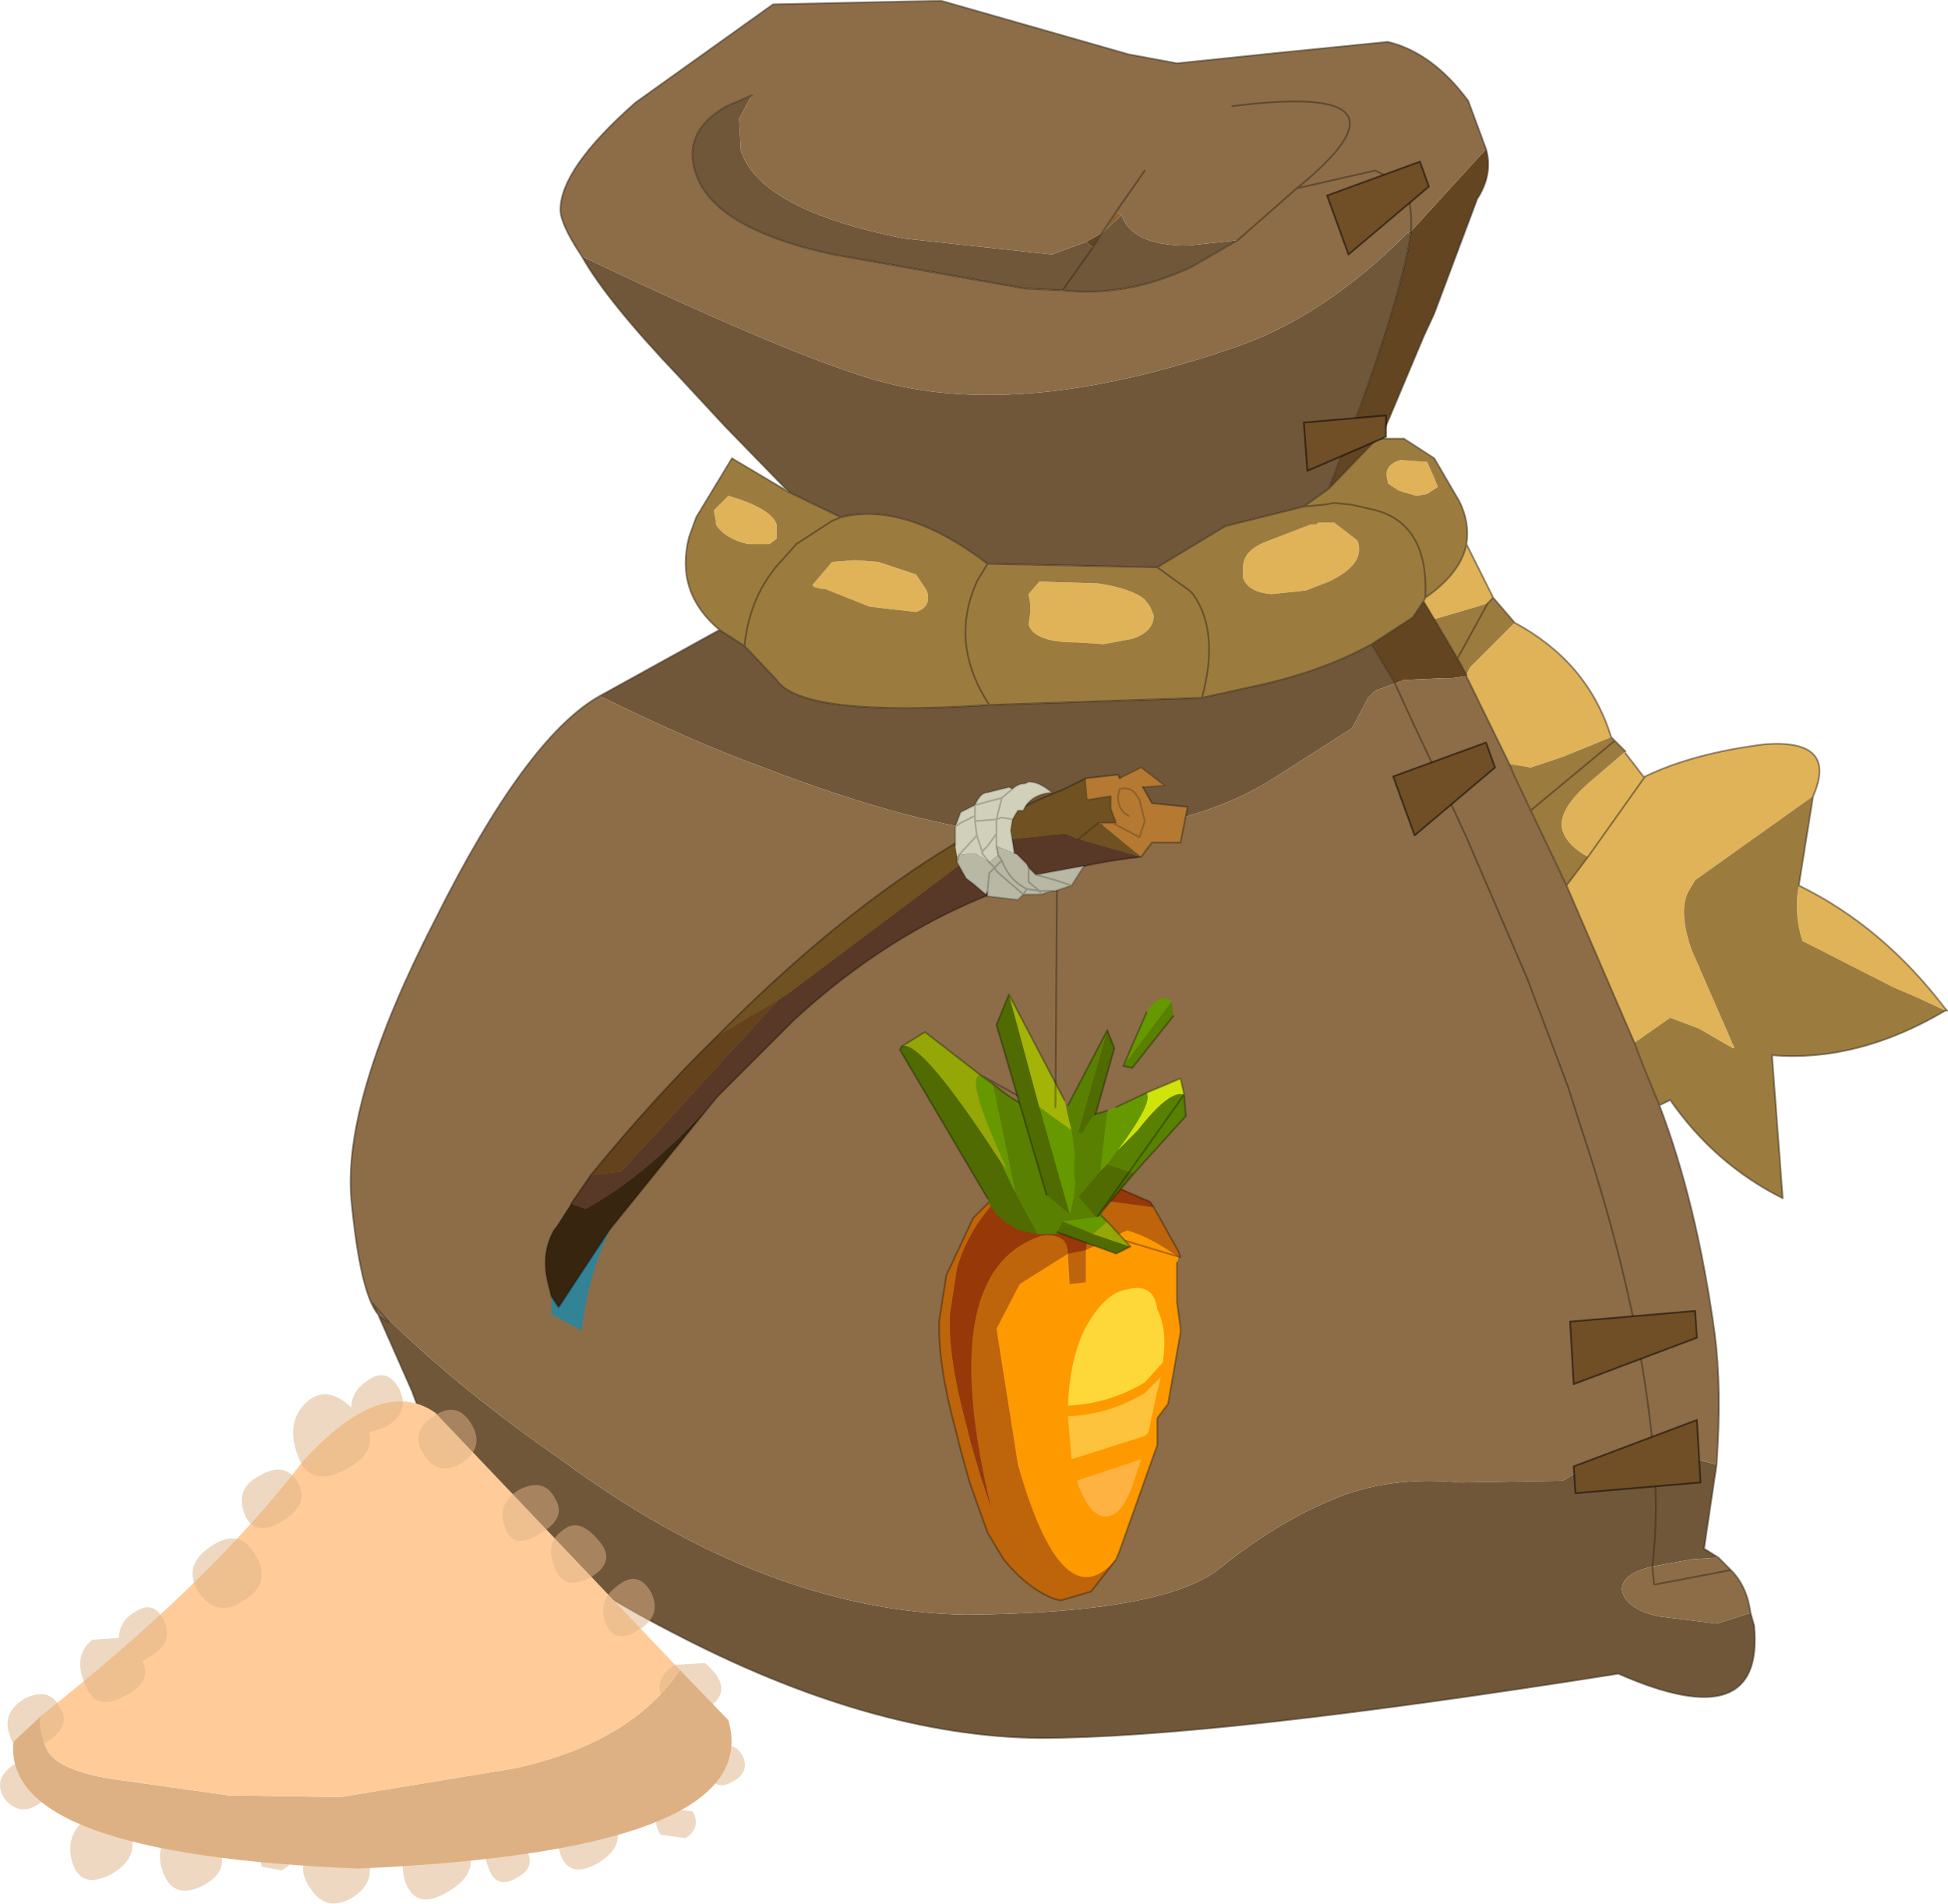 <svg viewBox="0 0 54.504 53.251" xmlns="http://www.w3.org/2000/svg" xmlns:xlink="http://www.w3.org/1999/xlink"><g transform="translate(-373.02 -273.98)"><use transform="translate(373 273.65)" width="54.5" height="53.6" xlink:href="#a"/><use transform="translate(388.3 295.45)" width="17.95" height="23.3" xlink:href="#b"/></g><defs><g id="c"><path d="m12.1-14.05.75 1.5-.15.15-.3.1-1.2.35-.3-.5.05-.1q1-.7 1.15-1.5m1.35 2.2q2.05 1.1 2.7 3.2l-1.35.55-.9.3-.6-.1-1.2-2.45v-.05l.1-.2 1.25-1.25m3.1 3.6v.05l.5.65h.05q1.35-.65 3.35-.9Q22.5-8.6 21.8-7l-3.3 2.35-.15.25q-.35.55.05 1.7L19.6.05h-.05L18.6-.5l-.8-.3-1 .7-1.9-4.4.6-.8q-.55-.3-.7-.7-.2-.55.7-1.35l1.05-.9M21.4-4.5q2.35 1.15 4.1 3.45V-1l-.75-.35-.7-.3-2.55-1.3q-.25-.8-.1-1.55M11-16.35l.2.45.1.25-.3.2-.3.05-.35-.1-.15-.05-.3-.2v-.05q-.15-.45.35-.6l.75.05M5.85-13.3v-.1q0-.45.6-.7l1.3-.5h.15l.05-.05h.45l.65.5q.25.65-.8 1.15l-.65.25-.95.1q-.65-.05-.8-.45v-.2m-5.7.3 1.65.05q.95.15 1.3.45l.15.2.1.25q0 .45-.6.65l-.8.15-.75-.05q-1.2 0-1.35-.5l.05-.35v-.2l-.05-.3.3-.35M17.1-7.55 15.5-5.3l1.6-2.25m-26-7.05v-.1l-.05-.25V-15l.4-.4q1.2.35 1.35.8v.4l-.2.15H-8q-.65-.15-.9-.55m2.95 1.8-.2-.05-.05-.05.55-.65.65-.05.65.05 1.05.35.3.45q.15.45-.3.6l-1.3-.15-1.25-.5h-.1" fill="#e0b359" fill-rule="evenodd" transform="translate(28.95 29.6)"/><path d="M9.7-17h.65l.85.55.7 1.2q.3.6.2 1.2-.15.8-1.15 1.5l-.05.1-.3.45-1.15.75q-1.45.8-3.4 1.2l-1.35.3q.5-1.85-.25-2.9l-.1-.1-.9-.65.9.65.1.1q.75 1.05.25 2.9l-5.95.2q-5.25.35-5.95-.7l-.9-.95q.15-1.45 1.05-2.4l.4-.45 1-.65.25-.1-.25.1-1 .65-.4.45q-.9.95-1.05 2.4l-.7-.45q-1.25-1.05-.85-2.6l.2-.55 1-1.65 1.6.95 1.45.7q1.8-.45 4.1 1.3l4.75.1 1.9-1.15 2.2-.55.55-.05.3-.05.5.05.65.15q1.5.4 1.4 2.45.1-2.05-1.4-2.45l-.65-.15-.5-.05-.3.05-.55.05.7-.5L9.6-17h.1m3.15 4.45.6.7-1.25 1.25-.1.2-.25-.45-.65-1.1 1.2-.35.3-.1.15-.15m3.3 3.9.4.4-1.05.9q-.9.8-.7 1.35.15.4.7.7l-.6.8-1-2.1-.45-.95-.15-.35.6.1.9-.3 1.35-.55M21.8-7l-.4 2.5q-.15.75.1 1.55l2.55 1.3.7.3.75.35v-.05l.05.05h-.05Q23.05.45 20.65.25l.3 4q-1.9-.95-3.15-2.75l-.3.15-.45-1.1-.25-.65 1-.7.8.3.95.55h.05L18.4-2.7q-.4-1.15-.05-1.7l.15-.25L21.8-7M11-16.35l-.75-.05q-.5.15-.35.6v.05l.3.2.15.05.35.1.3-.05.3-.2-.1-.25-.2-.45M.15-13l-.3.35.05.3v.2l-.05.35q.15.5 1.35.5l.75.05.8-.15q.6-.2.6-.65l-.1-.25-.15-.2q-.35-.3-1.3-.45L.15-13m5.7-.3v.2q.15.4.8.45l.95-.1.65-.25q1.05-.5.8-1.15l-.65-.5h-.45l-.05.05h-.15l-1.3.5q-.6.25-.6.7v.1m10.4 4.75L13.9-6.6l2.35-1.95m-4.4-2.3.85-1.55-.85 1.55M-8.9-14.6q.25.4.9.55h.6l.2-.15v-.4q-.15-.45-1.35-.8l-.4.4v.05l.05.25v.1m2.95 1.8h.1l1.25.5 1.3.15q.45-.15.3-.6l-.3-.45-1.05-.35-.65-.05-.65.05-.55.65.05.05.2.05m4.65-.7-.3.5-.1.25q-.6 1.6.45 3.2-1.05-1.6-.45-3.2l.1-.25.3-.5" fill="#9c7c3e" fill-rule="evenodd" transform="translate(28.95 29.6)"/><path d="M12.65-25.1q.2.7-.25 1.4l-1.2 3.2-.3.65L9.7-17h-.1l-1.35 1.4.9-2.35q1.15-3.2 1.4-4.8v-.05l2.1-2.3m-2.2 2.35.1-.05v.05h-.1m-9 .25.45-.25-.25.4-.2-.15m8 11.25L10.6-12l.3-.45.3.5.65 1.1.25.45v.05h-.05l-.35.05h-.2l-1.15.05-.25.1-.65-1.1" fill="#634521" fill-rule="evenodd" transform="translate(28.95 29.6)"/><path d="m19.1 11.7-.35 2.35.4.25-.75.05-1.1.2q-.85.2-.85.65.1.55 1.05.75l1.6.2.95-.3.1.35q.3 3.15-3.8 1.35Q5 19.35.15 19.35q-4.7-.05-10.25-2.95-6.05-3.1-7.3-6.75l-.95-2.15.05.05q.55.45-.2-.35 2.15 2.2 5.25 4.35Q-7.5 15.8-1.9 15.9q5.55-.05 7.1-1.3t3.1-1.9q1.6-.7 3.65-.5l2.85-.05q.7-.45 2.3-1.1l.2.1q.3 0 .85.3l.95.25M-12.15-9.8l3.35-1.85.7.45.9.95q.7 1.05 5.95.7l5.95-.2 1.35-.3q1.95-.4 3.4-1.2l.65 1.1-.55.2-.2.2-.45.85-2.35 1.5q-2 1.2-5.2 1.5-3.25.3-9.05-1.95-1.8-.65-4.45-1.95m5.3-5.7-1.8-1.85-1.25-1.35q-2.05-2.15-2.75-3.4 6.5 3.1 8.75 3.6 3.95.9 9.65-1.1 2.4-.85 4.7-3.15h.1q-.25 1.6-1.4 4.8l-.9 2.35-.7.5-2.2.55-1.9 1.15-4.75-.1q-2.3-1.75-4.1-1.3l-1.45-.7M5.7-22.55l-1.3.75q-1.8.85-3.6.65l-1.05-.05-5.35-.95q-3.05-.65-3.75-2-.65-1.35.75-2.15l.7-.3-.35.65.05.9q.55 1.65 4.55 2.45l4.15.45.95-.35.2.15-.85 1.2.85-1.2.25-.4.55-.5q.3.85 1.85.85l1.4-.15m11.6 37.1q.2-1.6 0-3.4.2 1.8 0 3.4" fill="#705739" fill-rule="evenodd" transform="translate(28.95 29.6)"/><path d="m1.9-22.75.4-.6.15.1-.55.5m15.2 33.8h.2v.1l-.2-.1" fill="#8c622f" fill-rule="evenodd" transform="translate(28.95 29.6)"/><path d="M-12.65-22.1q-.6-.9-.6-1.3 0-1.15 2.1-3l3.85-2.75 4.7-.1 5.25 1.5L4-27.5l2.9-.3 3-.3q1.25.3 2.25 1.65l.5 1.35-2.1 2.3-.1.05q-2.3 2.3-4.7 3.15-5.7 2-9.65 1.1-2.25-.5-8.75-3.6M17.5 1.65q1.05 2.75 1.55 6.4.2 1.55.05 3.65l-.95-.25q-.55-.3-.85-.3v-.1Q16.9 7 15.25 2.1l-.3-.95L13.8-1.9l-1.7-3.95-.6-1.3-.8-1.7-.05-.1-.55-1.2.25-.1 1.15-.05h.2l.35-.05h.05l1.2 2.45.15.35.45.95 1 2.1 1.9 4.4.25.65.45 1.1m1.65 12.65.35.35q.45.45.55 1.2l-.95.3-1.6-.2q-.95-.2-1.05-.75 0-.45.85-.65l1.1-.2.75-.05m-37.5-6.8q-.5-.6-.75-3.2-.25-2.8 2.35-7.85 2.55-5.1 4.6-6.25Q-9.5-8.5-7.7-7.85-1.9-5.6 1.35-5.9q3.2-.3 5.2-1.5L8.9-8.9l.45-.85.2-.2.55-.2.55 1.2.05.1.8 1.7.6 1.3 1.7 3.95 1.15 3.05.3.95Q16.9 7 17.3 11.05h-.2q-1.6.65-2.3 1.1l-2.85.05q-2.05-.2-3.65.5-1.55.65-3.1 1.9t-7.1 1.3q-5.6-.1-11.35-4.35-3.1-2.15-5.25-4.35l.15.3-.15-.3q.75.8.2.35l-.05-.05M5.7-22.55 7.35-24l2.2-.5.6.3q.45.25.4 1.4.05-1.15-.4-1.4l-.6-.3-2.2.5-1.65 1.45-1.4.15q-1.55 0-1.85-.85l-.15-.1-.4.6-.45.25-.95.35-4.15-.45q-4-.8-4.55-2.45l-.05-.9.35-.65-.7.3q-1.4.8-.75 2.15.7 1.35 3.75 2l5.35.95 1.05.05q1.8.2 3.6-.65l1.3-.75M3.1-24.5l-.8 1.15.8-1.15m2.45-1.8q5.5-.7 1.8 2.3 3.7-3-1.8-2.3M19.5 14.65l-2.1.4h-.05l-.05-.5.05.5h.05l2.1-.4" fill="#8c6d47" fill-rule="evenodd" transform="translate(28.95 29.6)"/><path d="M16.3 7.5q-.6-.9-.6-1.3 0-1.15 2.1-3L21.65.45l4.7-.1 5.25 1.5 1.35.25 2.9-.3 3-.3q1.25.3 2.25 1.65l.5 1.35q.2.7-.25 1.4l-1.2 3.2-.3.65-1.2 2.85h.65l.85.55.7 1.2q.3.6.2 1.2l.75 1.5.6.7q2.05 1.1 2.7 3.2l.4.4m0 .05.5.65h.05q1.35-.65 3.35-.9 2.05-.15 1.35 1.45l-.4 2.5q2.35 1.15 4.1 3.45l.05.05h-.05Q52 30.05 49.6 29.85l.3 4q-1.9-.95-3.15-2.75l-.3.15Q47.5 34 48 37.65q.2 1.55.05 3.65l-.35 2.35.4.25.35.35q.45.45.55 1.2l.1.35q.3 3.15-3.8 1.35-11.35 1.8-16.2 1.8-4.7-.05-10.25-2.95-6.05-3.1-7.3-6.75l-.95-2.15q-.5-.6-.75-3.2-.25-2.8 2.35-7.85 2.55-5.1 4.6-6.25l3.35-1.85q-1.25-1.05-.85-2.6l.2-.55 1-1.65 1.6.95-1.8-1.85-1.25-1.35Q17 8.75 16.3 7.5m23.2-.7q.05-1.15-.4-1.4l-.6-.3-2.2.5-1.65 1.45-1.3.75q-1.8.85-3.6.65L28.7 8.4l-5.35-.95q-3.05-.65-3.75-2-.65-1.35.75-2.15l.7-.3m9.8 3.85.4-.6.8-1.15m7.45 1.75V6.8m0 .05q-.25 1.6-1.4 4.8L37.2 14l1.35-1.4h.1m1.25 4.45q1-.7 1.15-1.5m-1.2 1.6.05-.1Q40 15 38.5 14.6l-.65-.15-.5-.05-.3.05-.55.05-2.2.55-1.9 1.15.9.65.1.1q.75 1.05.25 2.9l1.35-.3q1.95-.4 3.4-1.2l1.15-.75.3-.45.3.5m1.5-.45.15-.15m-11.2-9.8.25-.4m-1.1 1.6.85-1.2M37.2 14l-.7.5m2.55 4.95-.65-1.1m2.65.9v-.05l-.25-.45-.65-1.1m4.3 6.65 1.6-2.25m.2 18.6q-.4-4.05-2.05-8.95l-.3-.95-1.15-3.05-1.7-3.95-.6-1.3-.8-1.7-.05-.1-.55-1.2m3.2 2.25.15.35.45.95 2.35-1.95m-2.95.65-1.2-2.45m4.7 10.25.25.65.45 1.1m-2.6-6.15.6-.8m1.3 5.2-1.9-4.4-1-2.1m-1.2-5.8-.85 1.55M36.3 5.6q3.7-3-1.8-2.3M20.85 18.4Q21 16.95 21.9 16l.4-.45 1-.65.25-.1-1.45-.7m5.6 5.95q-1.05-1.6-.45-3.2l.1-.25.3-.5q-2.3-1.75-4.1-1.3m-2.7 3.6.9.95q.7 1.05 5.95.7l5.95-.2m-13.5-1.9.7.45m-10.4 18.4.15.3.05.05q.55.45-.2-.35m35.8 3.85v.1q.2 1.8 0 3.4l.05.5h.05l2.1-.4M32.4 16.2l-4.75-.1" fill="none" stroke="#362a1b" stroke-linecap="round" stroke-linejoin="round" stroke-opacity=".502" stroke-width=".05"/><path d="m15.1 11.75 3.45-1.3.1 1.75-3.5.3-.05-.75" fill="#704e26" fill-rule="evenodd" transform="translate(28.95 29.6)"/><path d="m44.05 41.35.05.75 3.5-.3-.1-1.75z" fill="none" stroke="#000" stroke-linecap="round" stroke-linejoin="round" stroke-opacity=".502" stroke-width=".05"/><path d="m18.55 8.15-3.45 1.3L15 7.7l3.5-.3.05.75" fill="#704e26" fill-rule="evenodd" transform="translate(28.95 29.6)"/><path d="m47.5 37.75-.05-.75-3.5.3.1 1.75z" fill="none" stroke="#000" stroke-linecap="round" stroke-linejoin="round" stroke-opacity=".502" stroke-width=".05"/><path d="m12.9-7.8-2.25 1.9-.6-1.65 2.6-.95.25.7" fill="#704e26" fill-rule="evenodd" transform="translate(28.95 29.6)"/><path d="m41.85 21.8-.25-.7-2.6.95.6 1.65z" fill="none" stroke="#000" stroke-linecap="round" stroke-linejoin="round" stroke-opacity=".502" stroke-width=".05"/><path d="m9.85-17.05-2.2.95-.1-1.35 2.3-.2v.6" fill="#704e26" fill-rule="evenodd" transform="translate(28.95 29.6)"/><path d="M38.8 12.55v-.6l-2.3.2.1 1.35z" fill="none" stroke="#000" stroke-linecap="round" stroke-linejoin="round" stroke-opacity=".502" stroke-width=".05"/><path d="m11.05-24.05-2.25 1.9-.6-1.65 2.6-.95.25.7" fill="#704e26" fill-rule="evenodd" transform="translate(28.95 29.6)"/><path d="m40 5.55-.25-.7-2.6.95.6 1.65z" fill="none" stroke="#000" stroke-linecap="round" stroke-linejoin="round" stroke-opacity=".502" stroke-width=".05"/><path d="M-27.75 18.7q-.15.2.1.9.25.65 1.9.9l3.2.45 3.15.05 4.85-.8q3.25-.7 4.65-2.75l1.35 1.4Q-7.5 22.5-18.9 23q-10-.4-9.65-3.55l.8-.75" fill="#deb185" fill-rule="evenodd" transform="translate(28.95 29.6)"/><path d="M-9.9 17.45q-1.4 2.05-4.65 2.75l-4.85.8-3.15-.05-3.2-.45q-1.65-.25-1.9-.9-.25-.7-.1-.9 4.75-3.75 7.3-7.1 2.2-2.4 3.7-1.35l6.85 7.2" fill="#fc9" fill-rule="evenodd" transform="translate(28.95 29.6)"/><path d="M-8.95 17.5q.45.55-.1.95l-.2.15q-.65.4-1.05-.2-.45-.65.25-1.1l.85-.05.25.25m-3.45-2.65q-.75.4-1-.25-.3-.7.2-1.05.45-.4 1 .25.55.6-.2 1.05m1.7.45q.3.65-.4 1.05-.65.4-.9-.25-.2-.65.4-1.05.55-.4.9.25m-4.1-1.85q-.25-.65.4-1.05.7-.35 1 .25.35.55-.45 1-.75.45-.95-.2m4.5 7.85.75.1q.25.45-.2.75l-.7-.1q-.3-.45.15-.75m-2.95 1.3q-.25-.7.45-1.05.7-.4 1.05.2t-.45 1.1q-.8.45-1.05-.25m-1.05-.25q.45.55-.15.9t-.8-.25q-.25-.55.15-.85.35-.3.8.2m5.25-1.95q-.15-.45.25-.7.4-.3.65.15.2.45-.25.7-.5.3-.65-.15m-11.55-8.2q.35.6-.45 1.1-.8.45-1.05-.25t.45-1.05q.7-.4 1.05.2m.25-2.25q.55-.5 1.25.15 0-.45.45-.75.55-.4.9.25.3.65-.4 1.05l-.45.15q.15.6-.6 1-1.05.6-1.4-.35t.25-1.5m3.3 1.5q-.45-.65.25-1.1.65-.45 1.05.2t-.25 1.1q-.65.4-1.05-.2m-9.3 5.15.75-.05q0-.45.4-.7.55-.4.85.2t-.35 1l-.25.15q.3.55-.45.95-.85.5-1.15-.3-.35-.8.2-1.25m-.9 1.9q.35.55-.45 1-.75.45-.95-.2-.25-.65.4-1.05.7-.35 1 .25m.35 4.35q-.25-.8.45-1.3.7-.45 1.1.3.4.8-.45 1.3-.85.45-1.1-.3m-1.9-1.8q-.35-.55.25-.95.55-.45.9.15.35.55-.2.95-.55.35-.95-.15m5.75-7.05q.8-.55 1.25.2.5.8-.3 1.3-.75.5-1.25-.2-.5-.75.3-1.3m1.45 8.95q-.15-.4.25-.6.35-.2.55.15.2.3-.25.55l-.55-.1m-2.75.2q-.3-.75.25-1.2.5-.45 1.1.25.65.75-.2 1.25-.85.45-1.15-.3m6.75.2q-.25-.85.5-1.4.75-.5 1.2.35.45.8-.5 1.35-.9.55-1.2-.3m-1.15-.8q.45.75-.3 1.25-.75.45-1.2-.25-.5-.7.25-1.25.75-.5 1.25.25" fill="#deb185" fill-opacity=".502" fill-rule="evenodd" transform="translate(28.95 29.6)"/></g><g id="b"><path d="m400.85 307.6-.05-.1-.55.55-.75 1.6-.2 1.25q-.05 1.2.45 3.05l.15.6.25.9.5 1.4.45.75q.65.8 1.4 1.1l.2.05.85-.25.7-.9q-1.5 1.75-2.75-2.65l-.6-3.8.65-1.25 1.35-.85q0-.6-.75-.5-3 1-1.4 7.6l-.3-.9-.25-.85-.15-.6q-.5-1.85-.45-3.05l.2-1.3q.25-.85.8-1.55l.25-.3m5.15 1.55h.05L406 309l-.7-1.25-1.9-.25-.45.5q.6.05.45.95l-.5.1.05.85.45-.05v-.9l1.15-.55q.6.15 1.45.75" fill="#be640a" fill-rule="evenodd" transform="translate(-388.3 -295.45)"/><path d="m404.25 317.6.1-.25 1.05-2.95v-.75l.3-.4.35-2v-.1l-.1-.75v-1.1l.05-.15q-.85-.6-1.45-.75l-1.15.55v.9l-.45.05-.05-.85-1.35.85-.65 1.25.6 3.8q1.25 4.4 2.75 2.65" fill="#f90" fill-rule="evenodd" transform="translate(-388.3 -295.45)"/><path d="m405.3 307.75-.1-.15-1.5-.65q-.95-.35-1.75 0-.75.4-.95.7l-.15-.05-.25.3q-.55.7-.8 1.55l-.2 1.3q-.05 1.2.45 3.05l.15.6.25.85.3.9q-1.6-6.6 1.4-7.6.75-.1.75.5l.5-.1q.15-.9-.45-.95l.45-.5 1.9.25" fill="#963807" fill-rule="evenodd" transform="translate(-388.3 -295.45)"/><path d="m12.55 12.15-.05-.1-.55.55-.75 1.6-.2 1.25q-.05 1.2.45 3.05l.15.6.25.9.5 1.4.45.75q.65.8 1.4 1.1l.2.05.85-.25.7-.9.1-.25 1.05-2.95v-.75l.3-.4.35-2v-.1l-.1-.75v-1.1m.1-.15-.05-.15-.7-1.25-.1-.15-1.5-.65q-.95-.35-1.75 0-.75.4-.95.7l-.15-.05z" fill="none" stroke="#000" stroke-linecap="round" stroke-linejoin="round" stroke-opacity=".302" stroke-width=".05"/><path d="m404.75 315.4.2-.6-1.8.6.05.15q.35.9.8.85t.75-1" fill="#feb241" fill-rule="evenodd" transform="translate(-388.3 -295.45)"/><path d="m405.4 312.9.1-.4-.45.45q-1 .6-2.15.65l.1 1.2 2.05-.65.1-.1.25-1.15" fill="#fec33c" fill-rule="evenodd" transform="translate(-388.3 -295.45)"/><path d="M405.4 310.6q-.1-.75-.85-.55-.65.1-1.2 1.15-.4.85-.45 2.1 1.15-.05 2.15-.65l.5-.55q.15-.9-.15-1.5" fill="#fed838" fill-rule="evenodd" transform="translate(-388.3 -295.45)"/><path d="m404 302.8-1.1 3.85h.35l.95-3.35-.2-.5" fill="#4f6b01" fill-rule="evenodd" transform="translate(-388.3 -295.45)"/><path d="m402.9 306.65 1.1-3.85-1.1 2.1q-.35 1.4 0 1.75" fill="#598000" fill-rule="evenodd" transform="translate(-388.3 -295.45)"/><path d="m14.6 9.45 1.1-2.1.2.5-.95 3.35" fill="none" stroke="#000" stroke-linecap="round" stroke-linejoin="round" stroke-opacity=".302" stroke-width=".05"/><path d="m400.8 304.3-.35-.25q-.45.05.75 2.65l-.2-.25.45.95-.65-3.1" fill="#690" fill-rule="evenodd" transform="translate(-388.3 -295.45)"/><path d="m398.25 303.25-.05.1 2.45 4.15q.15.55.9.9l.5.1-.6-1.1-.45-.95q-2.25-3.45-2.75-3.2" fill="#4f6b01" fill-rule="evenodd" transform="translate(-388.3 -295.45)"/><path d="m400.45 304.05-1.55-1.2-.65.4q.5-.25 2.75 3.2l.2.25q-1.2-2.6-.75-2.65" fill="#94a707" fill-rule="evenodd" transform="translate(-388.3 -295.45)"/><path d="M402.05 308.5q1.15.05 1.8-.45v-2.2l-1.5-.45v-.3q-.65-.05-1.55-.8l.65 3.1.6 1.1" fill="#598000" fill-rule="evenodd" transform="translate(-388.3 -295.45)"/><path d="M12.15 8.6 10.6 7.4l-.65.4-.05.1 2.45 4.15m1.7-2.4q-.65-.05-1.55-.8l-.35-.25z" fill="none" stroke="#000" stroke-linecap="round" stroke-linejoin="round" stroke-opacity=".302" stroke-width=".05"/><path d="m402.1 304.95.85 3q.3-.95.05-2.35l-.9-.65" fill="#690" fill-rule="evenodd" transform="translate(-388.3 -295.45)"/><path d="m401.25 301.8-.35.85 1.4 4.75.65.55-.85-3-.85-3.15" fill="#4f6b01" fill-rule="evenodd" transform="translate(-388.3 -295.45)"/><path d="m401.25 301.8.85 3.15.9.65-.2-.85-1.55-2.95" fill="#a3b407" fill-rule="evenodd" transform="translate(-388.3 -295.45)"/><path d="M14 11.95 12.6 7.2l.35-.85M14.5 9.3l-1.55-2.95" fill="none" stroke="#000" stroke-linecap="round" stroke-linejoin="round" stroke-opacity=".302" stroke-width=".05"/><path d="m405.1 304.55-.85.4-.25.1-.2 1.7.2-.2.3-.4q1-1.35.8-1.6" fill="#690" fill-rule="evenodd" transform="translate(-388.3 -295.45)"/><path d="m403.2 307.45.5.6 1.05-1.25-.75-.25-.2.2-.6.7" fill="#4f6b01" fill-rule="evenodd" transform="translate(-388.3 -295.45)"/><path d="m404 305.05-.35.1q-.85 1.05-.45 2.3l.6-.7.2-1.7m.75 1.75 1.45-1.6-.05-.6q-.4-.15-1.3 1l-.55.55-.3.4.75.25" fill="#598000" fill-rule="evenodd" transform="translate(-388.3 -295.45)"/><path d="m406.15 304.6-.1-.45-.95.4q.2.25-.8 1.6l.55-.55q.9-1.15 1.3-1" fill="#cfe40a" fill-rule="evenodd" transform="translate(-388.3 -295.45)"/><path d="m17.85 9.15-.1-.45-.95.4-.85.4m-.25.1-.35.1m.05 2.9 1.05-1.25 1.45-1.6-.05-.6z" fill="none" stroke="#000" stroke-linecap="round" stroke-linejoin="round" stroke-opacity=".302" stroke-width=".05"/><path d="m402.75 308.15.85.35.4-.35-.15-.15-1.1.15" fill="#690" fill-rule="evenodd" transform="translate(-388.3 -295.45)"/><path d="m403.6 308.5-.85-.35-.15.3 1.65.6.4-.2-1.05-.35" fill="#4f6b01" fill-rule="evenodd" transform="translate(-388.3 -295.45)"/><path d="m404 308.15-.4.35 1.05.35-.65-.7" fill="#94a707" fill-rule="evenodd" transform="translate(-388.3 -295.45)"/><path d="m15.55 12.55.15.15m.65.7-.4.2-1.65-.6m2.05.4-.65-.7" fill="none" stroke="#000" stroke-linecap="round" stroke-linejoin="round" stroke-opacity=".302" stroke-width=".05"/><path d="m405.1 302.3-.65 1.5 1.35-1.8q-.3-.3-.7.3" fill="#690" fill-rule="evenodd" transform="translate(-388.3 -295.45)"/><path d="m405.8 302-1.35 1.8.25.05 1.15-1.45-.05-.4" fill="#598000" fill-rule="evenodd" transform="translate(-388.3 -295.45)"/><path d="m16.15 8.35.65-1.5m-.65 1.5.25.05 1.15-1.45M14.25 9.5l.05-7.2-.1-.25L14.1.9m.1 1.15-.65-.95" fill="none" stroke="#000" stroke-linecap="round" stroke-linejoin="round" stroke-opacity=".302" stroke-width=".05"/><path d="m403.2 297.45-.4-.15-1.45.15q.15-.15-.85.25l-5.4 4.05-.3.2-4.4 4.8-.85.1-.55.8.4.15q1.65-.9 3.45-2.85l.25-.3 2.15-2.15q4.3-3.95 9.7-4.55l-1.75-.5" fill="#583827" fill-rule="evenodd" transform="translate(-388.3 -295.45)"/><path d="m403.4 295.75-.6.3q-4.7 1.85-9.7 6.9l1.7-1 .3-.2 5.4-4.05q1-.4.85-.25l1.45-.15.4.15.55-.45-.55.45 1.75.5-1.1-.9-.1-.05h.5l-.15-.4v-.35l-.65.1-.05-.6" fill="#6f5122" fill-rule="evenodd" transform="translate(-388.3 -295.45)"/><path d="m394.8 301.95-1.7 1q-1.75 1.7-3.55 3.9l.85-.1 4.4-4.8" fill="#64431c" fill-rule="evenodd" transform="translate(-388.3 -295.45)"/><path d="m403.4 295.75.05.6.65-.1v.35l.15.4h-.5l.1.05V297v.05l1.1.9.3-.4h.8l.2-1-1-.1-.25-.45.6-.05-.65-.5-.6.3-.05-.1-.9.1m1.2 1.05q-.3-.15-.3-.55l.05-.2q.35-.1.55.3l.15.6-.15.45-.75-.4.75.4.15-.45-.15-.6q-.2-.4-.55-.3l-.05.2q0 .4.3.55" fill="#b57931" fill-rule="evenodd" transform="translate(-388.3 -295.45)"/><path d="m389 307.65-.45.7q-.4.65-.2 1.5l.1.4.2.3 1.45-2.2 2.75-3.4q-1.8 1.95-3.45 2.85l-.4-.15" fill="#382510" fill-rule="evenodd" transform="translate(-388.3 -295.45)"/><path d="M388.45 310.25v.5l.85.45q.15-1.5.8-2.85l-1.45 2.2-.2-.3" fill="#328396" fill-rule="evenodd" transform="translate(-388.3 -295.45)"/><path d="M4.8 7.5q5-5.05 9.7-6.9l.6-.3M4.8 7.5q-1.75 1.7-3.55 3.9l-.55.8m-.45.7q-.4.65-.2 1.5l.1.4m1.65-1.9 2.75-3.4.25-.3 2.15-2.15q4.3-3.95 9.7-4.55l.3-.4h.8l.2-1-1-.1-.25-.45M16.05.3 16 .2l-.9.1M1.8 12.9.35 15.1l-.2-.3" fill="none" stroke="#000" stroke-linecap="round" stroke-linejoin="round" stroke-opacity=".302" stroke-width=".05"/><path d="m15.15.9.65-.1v.35l.15.4h-.5L14.9 2M16.7.55l.6-.05-.65-.5-.6.3m-.2 1.25.75.4.15-.45-.15-.6q-.2-.4-.55-.3L16 .8q0 .4.3.55m-.75.25v-.05" fill="none" stroke="#000" stroke-linecap="round" stroke-linejoin="round" stroke-opacity=".2" stroke-width=".05"/><path d="m399.75 297.1.15-.1.4-.2v.15l.05.4-.5.55.5-.55-.05-.4v-.15l-.4.2-.15.1.15-.4.4-.2v.3-.3q.15-.35.35-.35l.6-.15.1.05q.15-.15.35-.15l.1-.05q.3 0 .65.3-.6.05-.8.5h-.15l-.15.25-.05.3.1.65-.5-.2v-.75l.15-.6.3-.25-.3.25-.15.6.15-.05.3.05-.3-.05-.15.05v.75l.05.25-.25.2-.4-.25h-.1l-.35.05-.05.2v-.15l-.05-.3v-.55m.6.25.15.45v.05l.2.25-.2-.25v-.05l-.15-.45m.7-1.05-.75.2.75-.2m-.75.65.6-.05-.6.05m.6.35-.25.35-.15.15.15-.15.25-.35" fill="#d1d1bb" fill-rule="evenodd" transform="translate(-388.3 -295.45)"/><path d="m399.8 298.1.05-.2.35-.05h.1l.4.25.15.15-.15.15-.05.5.05-.5.15-.15-.15-.15.25-.2-.05-.25.5.2.1.05.25.25.05.1.2.2 1.35-.25-.35.55-.45.15h-.1l-.3.1h-.5l-.15.15-.85-.1v-.15l-.05.1-.35-.3-.2-.15-.25-.45m3.2.65-.45-.15-.55-.15.55.15.45.15m-.55.15h-.35l.05.1-.05-.1h.35m-.7-.05-.1.15-.75-.65-.05-.1.2-.2-.1-.15.1.15q.2.55.7.8l.35.05-.3-.25v-.4.4l.3.25-.35-.05q-.5-.25-.7-.8l-.2.2.05.1.75.65.1-.15" fill="#b8b8a5" fill-rule="evenodd" transform="translate(-388.3 -295.45)"/><path d="m11.55 2.45.5-.55-.05-.4v-.15l-.4.2-.15.1v.55m.05.3v.15l.05-.2m.85.2-.2-.25v-.05l-.15-.45M12 1.05l-.4.2-.15.4m.55-.3v-.3q.15-.35.35-.35l.6-.15.1.05q.15-.15.35-.15l.1-.05q.3 0 .65.3-.6.05-.8.5h-.15l-.15.25-.05.3.1.65m.1.05.25.25.05.1.2.2 1.35-.25-.35.55-.45.15h-.1l-.3.1h-.5l-.15.15-.85-.1-.05-.05-.35-.3-.2-.15-.25-.45M13.05.6l-.3.25-.15.6.15-.05.3.05m-.45 0v.75l.05.25.1.15q.2.55.7.8l.35.05-.3-.25v-.4m-.9-1.35-.6.05m0-.45.75-.2M13.7 3l.55.15.45.15m-1.95-.7-.2.2.05.1.75.65.1-.15m.4.15-.05-.1h.35m-1.95-1.1.15-.15.25-.35m-.25 1.6.05-.5.15-.15-.15-.15m-.05.8v.15" fill="none" stroke="#000" stroke-linecap="round" stroke-linejoin="round" stroke-opacity=".2" stroke-width=".05"/></g><use width="54.5" height="53.6" xlink:href="#c" id="a"/></defs></svg>